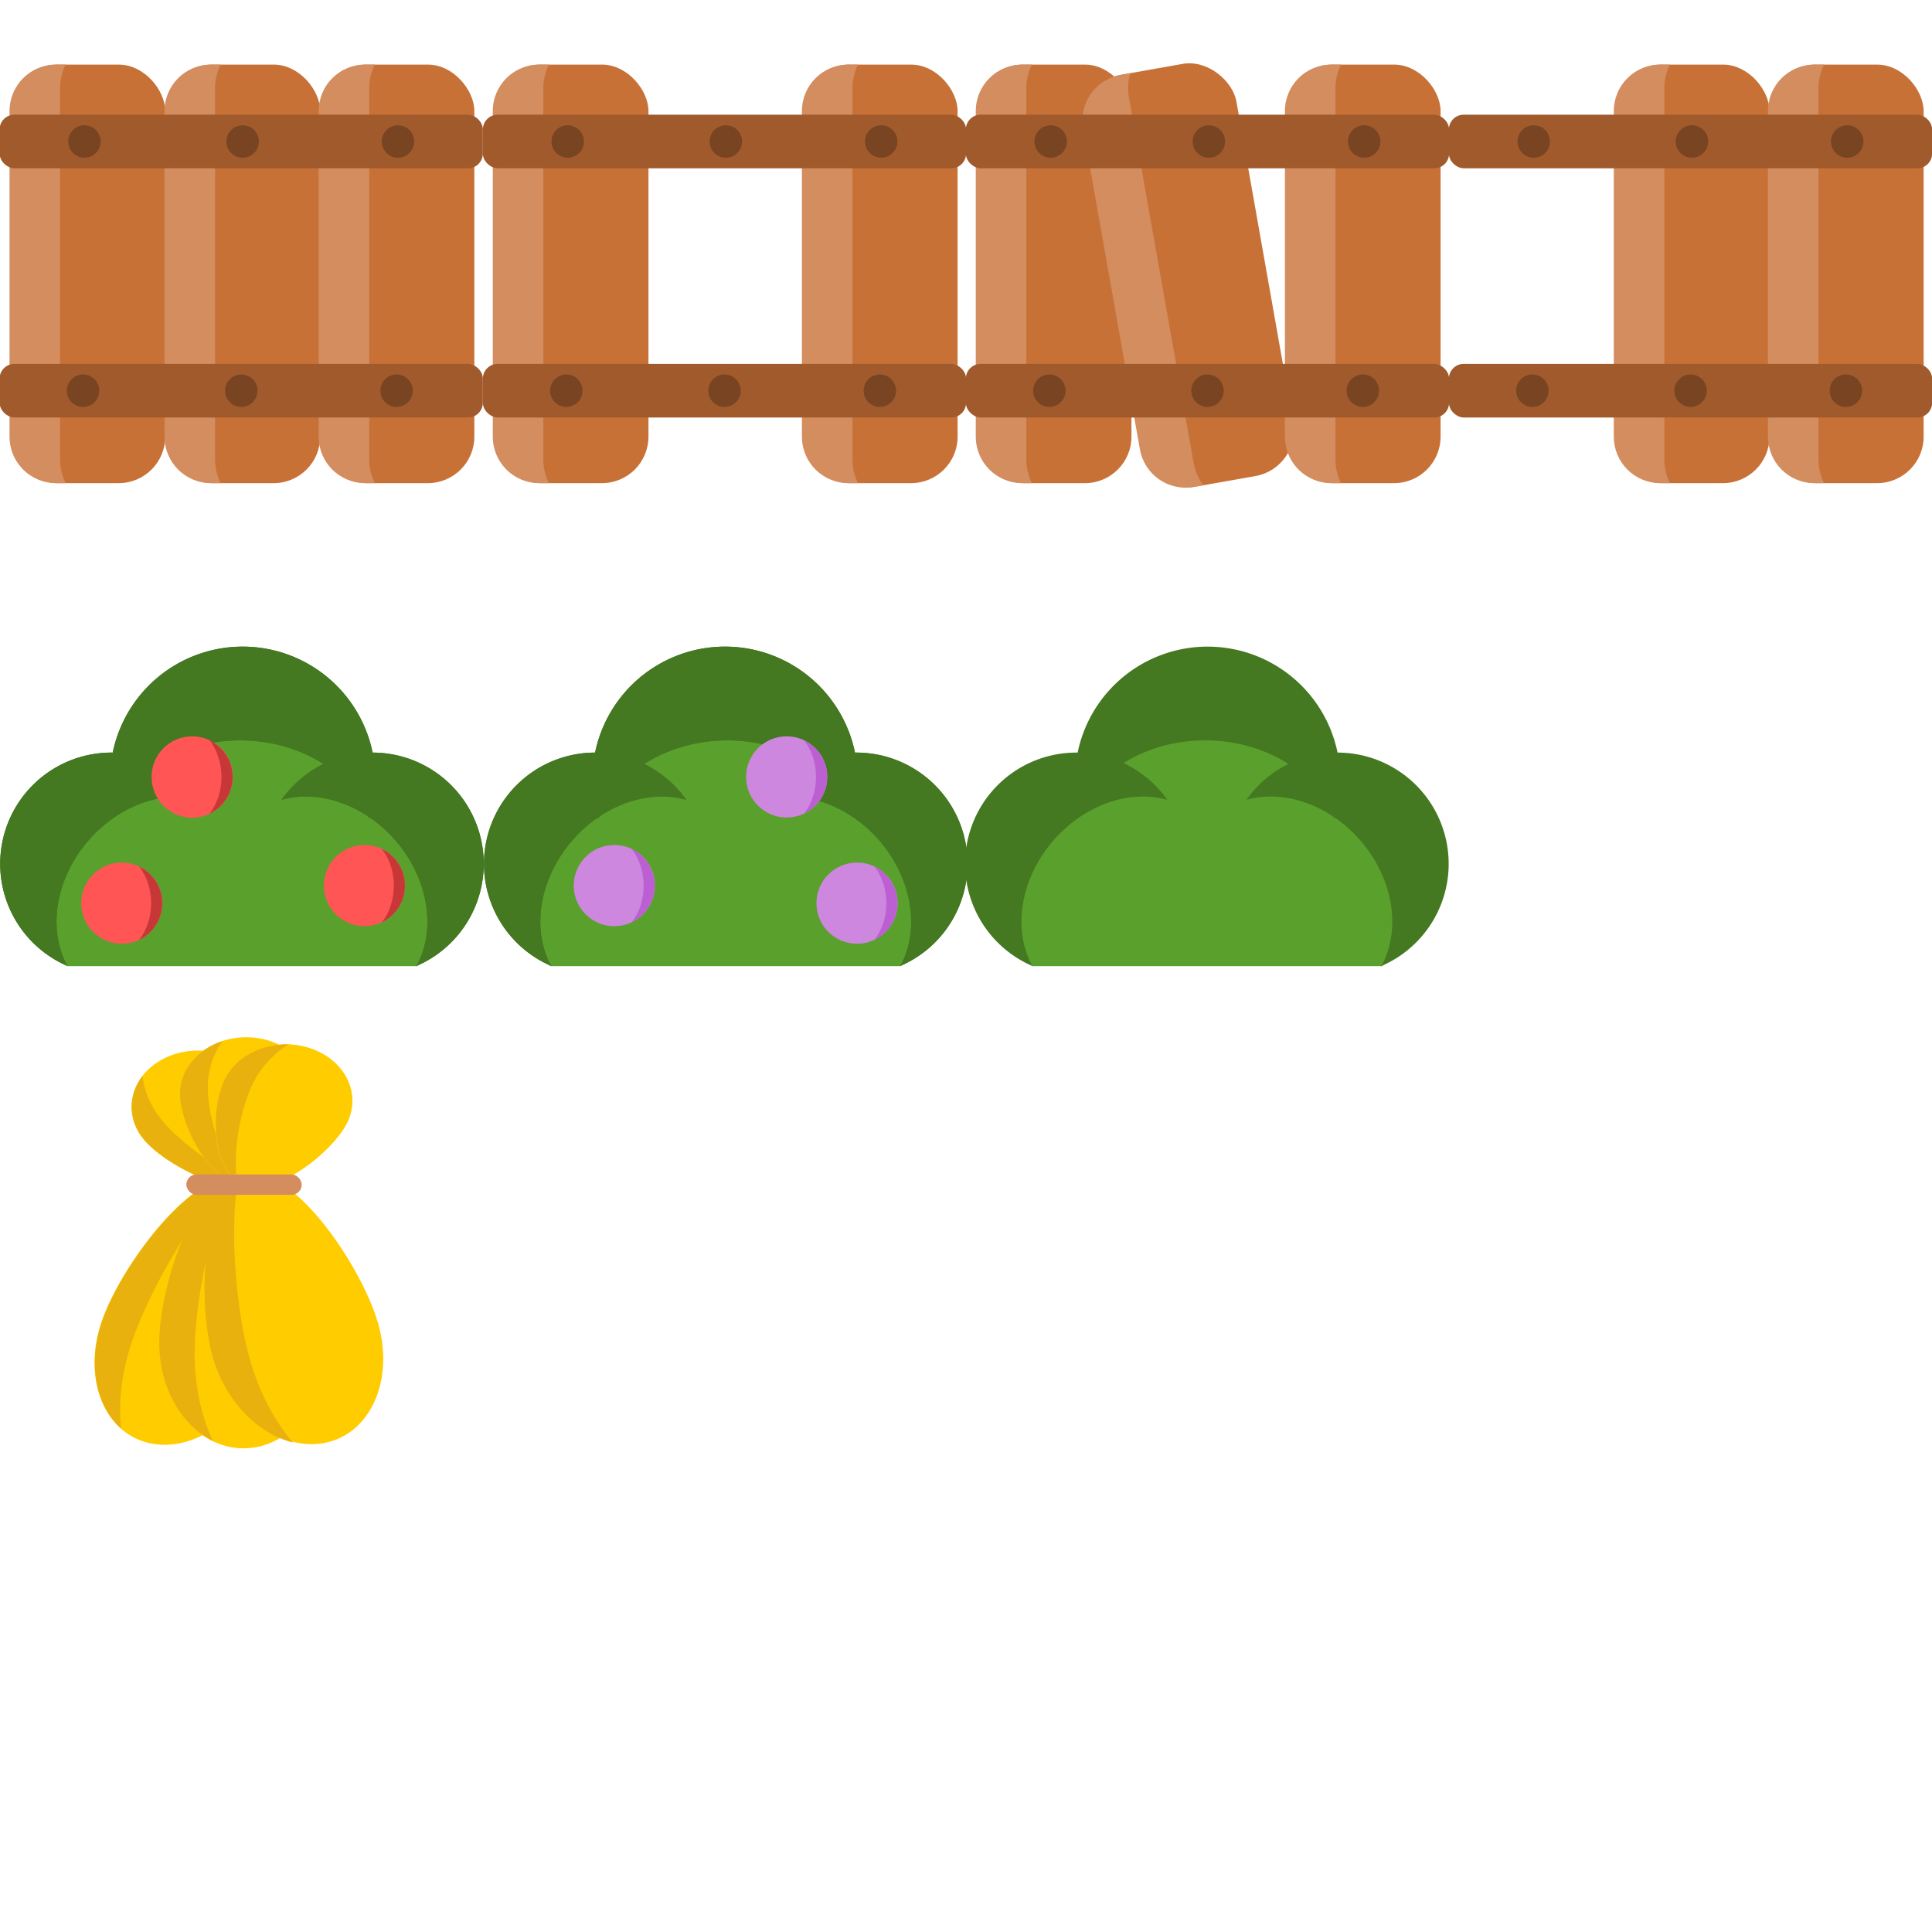 <?xml version="1.0" encoding="UTF-8" standalone="no"?>
<svg
   xmlns:dc="http://purl.org/dc/elements/1.1/"
   xmlns:cc="http://creativecommons.org/ns#"
   xmlns:rdf="http://www.w3.org/1999/02/22-rdf-syntax-ns#"
   xmlns:svg="http://www.w3.org/2000/svg"
   xmlns="http://www.w3.org/2000/svg"
   xmlns:sodipodi="http://sodipodi.sourceforge.net/DTD/sodipodi-0.dtd"
   xmlns:inkscape="http://www.inkscape.org/namespaces/inkscape"
   width="1024"
   height="1024"
   viewBox="0 0 270.933 270.933"
   version="1.1"
   id="svg3565"
   inkscape:version="1.0.2 (e86c870879, 2021-01-15, custom)"
   sodipodi:docname="детали.svg"
   inkscape:export-filename="C:\Users\Kolobok\Desktop\GitKnight\GameKnight\Graphics\Render_png\fields\decor.png"
   inkscape:export-xdpi="96.00001"
   inkscape:export-ydpi="96.00001">
  <title
     id="title4661">Тайл размером 256x256</title>
  <defs
     id="defs3559" />
  <sodipodi:namedview
     id="base"
     pagecolor="#ffffff"
     bordercolor="#666666"
     borderopacity="1.0"
     inkscape:pageopacity="0.0"
     inkscape:pageshadow="2"
     inkscape:zoom="0.4949747"
     inkscape:cx="511.3216"
     inkscape:cy="475.2592"
     inkscape:document-units="mm"
     inkscape:current-layer="layer1"
     showgrid="true"
     units="px"
     width="256px"
     inkscape:snap-global="false"
     inkscape:document-rotation="0"
     inkscape:window-width="1920"
     inkscape:window-height="1017"
     inkscape:window-x="-8"
     inkscape:window-y="-8"
     inkscape:window-maximized="1">
    <inkscape:grid
       type="xygrid"
       id="grid5244"
       units="px"
       spacingx="67.733"
       spacingy="67.733"
       empspacing="1" />
    <inkscape:grid
       type="xygrid"
       id="grid8949"
       color="#e33fff"
       opacity="0.125"
       empcolor="#e33fff"
       empopacity="0.251"
       units="px"
       spacingx="33.867"
       spacingy="33.867"
       empspacing="8" />
  </sodipodi:namedview>
  <g
     inkscape:label="Layer 1"
     inkscape:groupmode="layer"
     id="layer1"
     transform="translate(0,-26.067)">
    <path
       id="path1448"
       style="fill:#ffcc00;fill-opacity:1;stroke-width:0.068"
       d="m 35.358,176.734 c 2.972,3.564 5.25,12.424 1.052,14.947 -4.198,2.523 -13.283,-2.244 -16.255,-5.809 -2.972,-3.564 -1.978,-8.5 2.22,-11.023 4.198,-2.523 10.011,-1.68 12.983,1.885 z"
       sodipodi:nodetypes="sssss" />
    <path
       id="path1450"
       style="fill:#e8b10e;fill-opacity:1;stroke-width:0.068"
       d="m 20.004,176.937 c -2.045,2.64 -2.099,6.182 0.181,8.917 2.749,3.297 10.725,7.621 15.23,6.257 -4.663,-1.809 -10.065,-5.781 -12.598,-8.819 -1.69,-2.027 -2.623,-4.262 -2.813,-6.355 z" />
    <g
       id="g940">
      <rect
         style="fill:#c87137;stroke-width:0.289"
         id="rect833"
         width="21.691"
         height="58.694"
         x="1.478"
         y="35.126"
         ry="6.522" />
      <path
         id="rect848"
         style="fill:#d38d5f;stroke-width:0.289"
         d="m 7.858,35.126 c -3.613,0 -6.521,2.908 -6.521,6.521 V 87.298 c 0,3.613 2.908,6.522 6.521,6.522 H 9.204 C 8.706,92.82 8.425,91.692 8.425,90.496 V 38.449 c 0,-1.197 0.281,-2.324 0.779,-3.323 z" />
    </g>
    <g
       id="g936">
      <rect
         style="fill:#c87137;stroke-width:0.289"
         id="rect855"
         width="21.691"
         height="58.694"
         x="23.212"
         y="35.126"
         ry="6.522" />
      <path
         id="path857"
         style="fill:#d38d5f;stroke-width:0.289"
         d="m 29.592,35.126 c -3.613,0 -6.521,2.908 -6.521,6.521 V 87.298 c 0,3.613 2.908,6.522 6.521,6.522 H 30.938 C 30.44,92.82 30.159,91.692 30.159,90.496 V 38.449 c 0,-1.197 0.281,-2.324 0.779,-3.323 z" />
    </g>
    <g
       id="g932">
      <rect
         style="fill:#c87137;stroke-width:0.289"
         id="rect859"
         width="21.691"
         height="58.694"
         x="44.83"
         y="35.126"
         ry="6.522" />
      <path
         id="path861"
         style="fill:#d38d5f;stroke-width:0.289"
         d="m 51.21,35.126 c -3.613,0 -6.521,2.908 -6.521,6.521 V 87.298 c 0,3.613 2.908,6.522 6.521,6.522 h 1.346 C 52.058,92.82 51.777,91.692 51.777,90.496 V 38.449 c 0,-1.197 0.281,-2.324 0.779,-3.323 z" />
    </g>
    <g
       id="g928">
      <rect
         style="fill:#a05a2c;stroke-width:0.183"
         id="rect833-5"
         width="7.517"
         height="67.765"
         x="42.152"
         y="-0.054"
         ry="2.072"
         transform="matrix(0,1,1,0,0,0)" />
      <rect
         style="fill:#a05a2c;stroke-width:0.183"
         id="rect895"
         width="7.517"
         height="67.765"
         x="77.097"
         y="-0.054"
         ry="2.072"
         transform="matrix(0,1,1,0,0,0)" />
    </g>
    <g
       id="g924">
      <circle
         style="fill:#784421;stroke-width:0.265"
         id="path897"
         cx="11.841"
         cy="45.91"
         r="2.272" />
      <circle
         style="fill:#784421;stroke-width:0.265"
         id="circle908"
         cx="11.652"
         cy="80.856"
         r="2.272" />
      <circle
         style="fill:#784421;stroke-width:0.265"
         id="circle910"
         cx="34.024"
         cy="45.91"
         r="2.272" />
      <circle
         style="fill:#784421;stroke-width:0.265"
         id="circle912"
         cx="33.835"
         cy="80.856"
         r="2.272" />
      <circle
         style="fill:#784421;stroke-width:0.265"
         id="circle914"
         cx="55.807"
         cy="45.91"
         r="2.272" />
      <circle
         style="fill:#784421;stroke-width:0.265"
         id="circle916"
         cx="55.618"
         cy="80.856"
         r="2.272" />
    </g>
    <g
       id="g946"
       transform="translate(67.768)">
      <rect
         style="fill:#c87137;stroke-width:0.289"
         id="rect942"
         width="21.691"
         height="58.694"
         x="1.478"
         y="35.126"
         ry="6.522" />
      <path
         id="path944"
         style="fill:#d38d5f;stroke-width:0.289"
         d="m 7.858,35.126 c -3.613,0 -6.521,2.908 -6.521,6.521 V 87.298 c 0,3.613 2.908,6.522 6.521,6.522 H 9.204 C 8.706,92.82 8.425,91.692 8.425,90.496 V 38.449 c 0,-1.197 0.281,-2.324 0.779,-3.323 z" />
    </g>
    <g
       id="g958"
       transform="translate(67.768)">
      <rect
         style="fill:#c87137;stroke-width:0.289"
         id="rect954"
         width="21.691"
         height="58.694"
         x="44.83"
         y="35.126"
         ry="6.522" />
      <path
         id="path956"
         style="fill:#d38d5f;stroke-width:0.289"
         d="m 51.21,35.126 c -3.613,0 -6.521,2.908 -6.521,6.521 V 87.298 c 0,3.613 2.908,6.522 6.521,6.522 h 1.346 C 52.058,92.82 51.777,91.692 51.777,90.496 V 38.449 c 0,-1.197 0.281,-2.324 0.779,-3.323 z" />
    </g>
    <g
       id="g964"
       transform="translate(67.768)">
      <rect
         style="fill:#a05a2c;stroke-width:0.183"
         id="rect960"
         width="7.517"
         height="67.765"
         x="42.152"
         y="-0.054"
         ry="2.072"
         transform="matrix(0,1,1,0,0,0)" />
      <rect
         style="fill:#a05a2c;stroke-width:0.183"
         id="rect962"
         width="7.517"
         height="67.765"
         x="77.097"
         y="-0.054"
         ry="2.072"
         transform="matrix(0,1,1,0,0,0)" />
    </g>
    <g
       id="g978"
       transform="translate(67.768)">
      <circle
         style="fill:#784421;stroke-width:0.265"
         id="circle966"
         cx="11.841"
         cy="45.91"
         r="2.272" />
      <circle
         style="fill:#784421;stroke-width:0.265"
         id="circle968"
         cx="11.652"
         cy="80.856"
         r="2.272" />
      <circle
         style="fill:#784421;stroke-width:0.265"
         id="circle970"
         cx="34.024"
         cy="45.91"
         r="2.272" />
      <circle
         style="fill:#784421;stroke-width:0.265"
         id="circle972"
         cx="33.835"
         cy="80.856"
         r="2.272" />
      <circle
         style="fill:#784421;stroke-width:0.265"
         id="circle974"
         cx="55.807"
         cy="45.91"
         r="2.272" />
      <circle
         style="fill:#784421;stroke-width:0.265"
         id="circle976"
         cx="55.618"
         cy="80.856"
         r="2.272" />
    </g>
    <g
       id="g984"
       transform="translate(135.5)">
      <rect
         style="fill:#c87137;stroke-width:0.289"
         id="rect980"
         width="21.691"
         height="58.694"
         x="1.478"
         y="35.126"
         ry="6.522" />
      <path
         id="path982"
         style="fill:#d38d5f;stroke-width:0.289"
         d="m 7.858,35.126 c -3.613,0 -6.521,2.908 -6.521,6.521 V 87.298 c 0,3.613 2.908,6.522 6.521,6.522 H 9.204 C 8.706,92.82 8.425,91.692 8.425,90.496 V 38.449 c 0,-1.197 0.281,-2.324 0.779,-3.323 z" />
    </g>
    <g
       id="g990"
       transform="rotate(-10.042,101.548,-690.238)"
       inkscape:transform-center-x="2.6808495"
       inkscape:transform-center-y="-16.223019">
      <rect
         style="fill:#c87137;stroke-width:0.289"
         id="rect986"
         width="21.691"
         height="58.694"
         x="23.212"
         y="35.126"
         ry="6.522" />
      <path
         id="path988"
         style="fill:#d38d5f;stroke-width:0.289"
         d="m 29.592,35.126 c -3.613,0 -6.521,2.908 -6.521,6.521 V 87.298 c 0,3.613 2.908,6.522 6.521,6.522 H 30.938 C 30.44,92.82 30.159,91.692 30.159,90.496 V 38.449 c 0,-1.197 0.281,-2.324 0.779,-3.323 z" />
    </g>
    <g
       id="g996"
       transform="translate(135.5)">
      <rect
         style="fill:#c87137;stroke-width:0.289"
         id="rect992"
         width="21.691"
         height="58.694"
         x="44.83"
         y="35.126"
         ry="6.522" />
      <path
         id="path994"
         style="fill:#d38d5f;stroke-width:0.289"
         d="m 51.21,35.126 c -3.613,0 -6.521,2.908 -6.521,6.521 V 87.298 c 0,3.613 2.908,6.522 6.521,6.522 h 1.346 C 52.058,92.82 51.777,91.692 51.777,90.496 V 38.449 c 0,-1.197 0.281,-2.324 0.779,-3.323 z" />
    </g>
    <g
       id="g1002"
       transform="translate(135.5)">
      <rect
         style="fill:#a05a2c;stroke-width:0.183"
         id="rect998"
         width="7.517"
         height="67.765"
         x="42.152"
         y="-0.054"
         ry="2.072"
         transform="matrix(0,1,1,0,0,0)" />
      <rect
         style="fill:#a05a2c;stroke-width:0.183"
         id="rect1000"
         width="7.517"
         height="67.765"
         x="77.097"
         y="-0.054"
         ry="2.072"
         transform="matrix(0,1,1,0,0,0)" />
    </g>
    <g
       id="g1016"
       transform="translate(135.5)">
      <circle
         style="fill:#784421;stroke-width:0.265"
         id="circle1004"
         cx="11.841"
         cy="45.91"
         r="2.272" />
      <circle
         style="fill:#784421;stroke-width:0.265"
         id="circle1006"
         cx="11.652"
         cy="80.856"
         r="2.272" />
      <circle
         style="fill:#784421;stroke-width:0.265"
         id="circle1008"
         cx="34.024"
         cy="45.91"
         r="2.272" />
      <circle
         style="fill:#784421;stroke-width:0.265"
         id="circle1010"
         cx="33.835"
         cy="80.856"
         r="2.272" />
      <circle
         style="fill:#784421;stroke-width:0.265"
         id="circle1012"
         cx="55.807"
         cy="45.91"
         r="2.272" />
      <circle
         style="fill:#784421;stroke-width:0.265"
         id="circle1014"
         cx="55.618"
         cy="80.856"
         r="2.272" />
    </g>
    <g
       id="g1028"
       transform="translate(203.24)">
      <rect
         style="fill:#c87137;stroke-width:0.289"
         id="rect1024"
         width="21.691"
         height="58.694"
         x="23.212"
         y="35.126"
         ry="6.522" />
      <path
         id="path1026"
         style="fill:#d38d5f;stroke-width:0.289"
         d="m 29.592,35.126 c -3.613,0 -6.521,2.908 -6.521,6.521 V 87.298 c 0,3.613 2.908,6.522 6.521,6.522 H 30.938 C 30.44,92.82 30.159,91.692 30.159,90.496 V 38.449 c 0,-1.197 0.281,-2.324 0.779,-3.323 z" />
    </g>
    <g
       id="g1034"
       transform="translate(203.24)">
      <rect
         style="fill:#c87137;stroke-width:0.289"
         id="rect1030"
         width="21.691"
         height="58.694"
         x="44.83"
         y="35.126"
         ry="6.522" />
      <path
         id="path1032"
         style="fill:#d38d5f;stroke-width:0.289"
         d="m 51.21,35.126 c -3.613,0 -6.521,2.908 -6.521,6.521 V 87.298 c 0,3.613 2.908,6.522 6.521,6.522 h 1.346 C 52.058,92.82 51.777,91.692 51.777,90.496 V 38.449 c 0,-1.197 0.281,-2.324 0.779,-3.323 z" />
    </g>
    <g
       id="g1040"
       transform="translate(203.24)">
      <rect
         style="fill:#a05a2c;stroke-width:0.183"
         id="rect1036"
         width="7.517"
         height="67.765"
         x="42.152"
         y="-0.054"
         ry="2.072"
         transform="matrix(0,1,1,0,0,0)" />
      <rect
         style="fill:#a05a2c;stroke-width:0.183"
         id="rect1038"
         width="7.517"
         height="67.765"
         x="77.097"
         y="-0.054"
         ry="2.072"
         transform="matrix(0,1,1,0,0,0)" />
    </g>
    <g
       id="g1054"
       transform="translate(203.24)">
      <circle
         style="fill:#784421;stroke-width:0.265"
         id="circle1042"
         cx="11.841"
         cy="45.91"
         r="2.272" />
      <circle
         style="fill:#784421;stroke-width:0.265"
         id="circle1044"
         cx="11.652"
         cy="80.856"
         r="2.272" />
      <circle
         style="fill:#784421;stroke-width:0.265"
         id="circle1046"
         cx="34.024"
         cy="45.91"
         r="2.272" />
      <circle
         style="fill:#784421;stroke-width:0.265"
         id="circle1048"
         cx="33.835"
         cy="80.856"
         r="2.272" />
      <circle
         style="fill:#784421;stroke-width:0.265"
         id="circle1050"
         cx="55.807"
         cy="45.91"
         r="2.272" />
      <circle
         style="fill:#784421;stroke-width:0.265"
         id="circle1052"
         cx="55.618"
         cy="80.856"
         r="2.272" />
    </g>
    <path
       id="path1118"
       style="fill:#5aa02c;stroke-width:0.386"
       d="m 33.872,129.583 a 27.117,22.465 0 0 0 -27.019,22.465 27.117,22.465 0 0 0 2.547,9.505 h 49.14 a 27.117,22.465 0 0 0 2.547,-9.505 27.117,22.465 0 0 0 -27.117,-22.465 27.117,22.465 0 0 0 -0.097,0 z" />
    <path
       id="path1081"
       style="fill:#447821;stroke-width:0.221"
       d="m 34.032,116.746 a 18.604,18.604 0 0 0 -18.604,18.604 18.604,18.604 0 0 0 0.574,4.583 18.938,15.596 0 0 1 17.696,-10.041 18.938,15.596 0 0 1 18.095,10.994 18.604,18.604 0 0 0 0.843,-5.536 18.604,18.604 0 0 0 -18.604,-18.604 z" />
    <path
       id="path1081-2-2"
       style="fill:#447821;stroke-width:0.185"
       d="m 3.782,137.05 a 15.599,15.599 0 0 1 21.996,-1.687 15.599,15.599 0 0 1 2.604,2.866 13.077,15.879 40.614 0 0 -16.05,5.783 13.077,15.879 40.614 0 0 -2.879,17.519 15.599,15.599 0 0 1 -3.984,-2.485 15.599,15.599 0 0 1 -1.687,-21.996 z" />
    <path
       id="path1140"
       style="fill:#447821;stroke-width:0.185"
       d="m 64.079,137.05 a 15.599,15.599 0 0 0 -21.996,-1.687 15.599,15.599 0 0 0 -2.604,2.866 15.879,13.077 49.386 0 1 16.05,5.783 15.879,13.077 49.386 0 1 2.879,17.519 15.599,15.599 0 0 0 3.984,-2.485 15.599,15.599 0 0 0 1.687,-21.996 z" />
    <g
       id="g1177-2"
       transform="matrix(0.515,0,0,0.515,123.008,126.947)">
      <circle
         style="fill:#ff5555;stroke-width:0.265"
         id="path1142-7-3"
         cx="-186.531"
         cy="15.672"
         r="11.056" />
      <path
         id="path1142-0"
         style="fill:#c83737;stroke-width:0.265"
         d="m -181.795,5.722 a 11.056,14.08 0 0 1 3.247,9.966 11.056,14.08 0 0 1 -3.246,9.966 11.056,11.056 0 0 0 6.27,-9.966 11.056,11.056 0 0 0 -6.27,-9.966 z" />
    </g>
    <g
       id="g1177-2-7"
       transform="matrix(0.515,0,0,0.515,147.179,142.186)">
      <circle
         style="fill:#ff5555;stroke-width:0.265"
         id="path1142-7-3-2"
         cx="-186.531"
         cy="15.672"
         r="11.056" />
      <path
         id="path1142-0-2"
         style="fill:#c83737;stroke-width:0.265"
         d="m -181.795,5.722 a 11.056,14.08 0 0 1 3.247,9.966 11.056,14.08 0 0 1 -3.246,9.966 11.056,11.056 0 0 0 6.27,-9.966 11.056,11.056 0 0 0 -6.27,-9.966 z" />
    </g>
    <g
       id="g1177-2-7-2"
       transform="matrix(0.515,0,0,0.515,113.142,144.649)">
      <circle
         style="fill:#ff5555;stroke-width:0.265"
         id="path1142-7-3-2-7"
         cx="-186.531"
         cy="15.672"
         r="11.056" />
      <path
         id="path1142-0-2-7"
         style="fill:#c83737;stroke-width:0.265"
         d="m -181.795,5.722 a 11.056,14.08 0 0 1 3.247,9.966 11.056,14.08 0 0 1 -3.246,9.966 11.056,11.056 0 0 0 6.27,-9.966 11.056,11.056 0 0 0 -6.27,-9.966 z" />
    </g>
    <path
       id="path1252"
       style="fill:#447821;stroke-width:0.221"
       d="m 34.032,116.746 a 18.604,18.604 0 0 0 -18.604,18.604 18.604,18.604 0 0 0 0.574,4.583 18.938,15.596 0 0 1 17.696,-10.041 18.938,15.596 0 0 1 18.095,10.994 18.604,18.604 0 0 0 0.843,-5.536 18.604,18.604 0 0 0 -18.604,-18.604 z" />
    <path
       id="path1254"
       style="fill:#447821;stroke-width:0.185"
       d="m 3.782,137.05 a 15.599,15.599 0 0 1 21.996,-1.687 15.599,15.599 0 0 1 2.604,2.866 13.077,15.879 40.614 0 0 -16.05,5.783 13.077,15.879 40.614 0 0 -2.879,17.519 15.599,15.599 0 0 1 -3.984,-2.485 15.599,15.599 0 0 1 -1.687,-21.996 z" />
    <path
       id="path1256"
       style="fill:#447821;stroke-width:0.185"
       d="m 64.079,137.05 a 15.599,15.599 0 0 0 -21.996,-1.687 15.599,15.599 0 0 0 -2.604,2.866 15.879,13.077 49.386 0 1 16.05,5.783 15.879,13.077 49.386 0 1 2.879,17.519 15.599,15.599 0 0 0 3.984,-2.485 15.599,15.599 0 0 0 1.687,-21.996 z" />
    <g
       id="g1262"
       transform="matrix(0.515,0,0,0.515,123.008,126.947)">
      <circle
         style="fill:#ff5555;stroke-width:0.265"
         id="circle1258"
         cx="-186.531"
         cy="15.672"
         r="11.056" />
      <path
         id="path1260"
         style="fill:#c83737;stroke-width:0.265"
         d="m -181.795,5.722 a 11.056,14.08 0 0 1 3.247,9.966 11.056,14.08 0 0 1 -3.246,9.966 11.056,11.056 0 0 0 6.27,-9.966 11.056,11.056 0 0 0 -6.27,-9.966 z" />
    </g>
    <path
       id="path1264"
       style="fill:#5aa02c;stroke-width:0.386"
       d="m 169.188,129.583 a 27.117,22.465 0 0 0 -27.019,22.465 27.117,22.465 0 0 0 2.547,9.505 h 49.14 a 27.117,22.465 0 0 0 2.547,-9.505 27.117,22.465 0 0 0 -27.117,-22.465 27.117,22.465 0 0 0 -0.097,0 z" />
    <path
       id="path1266"
       style="fill:#447821;stroke-width:0.221"
       d="m 169.347,116.746 a 18.604,18.604 0 0 0 -18.604,18.604 18.604,18.604 0 0 0 0.574,4.583 18.938,15.596 0 0 1 17.696,-10.041 18.938,15.596 0 0 1 18.095,10.994 18.604,18.604 0 0 0 0.843,-5.536 18.604,18.604 0 0 0 -18.604,-18.604 z" />
    <path
       id="path1268"
       style="fill:#447821;stroke-width:0.185"
       d="m 139.097,137.05 a 15.599,15.599 0 0 1 21.996,-1.687 15.599,15.599 0 0 1 2.604,2.866 13.077,15.879 40.614 0 0 -16.05,5.783 13.077,15.879 40.614 0 0 -2.879,17.519 15.599,15.599 0 0 1 -3.984,-2.485 15.599,15.599 0 0 1 -1.687,-21.996 z" />
    <path
       id="path1270"
       style="fill:#447821;stroke-width:0.185"
       d="m 199.395,137.05 a 15.599,15.599 0 0 0 -21.996,-1.687 15.599,15.599 0 0 0 -2.604,2.866 15.879,13.077 49.386 0 1 16.05,5.783 15.879,13.077 49.386 0 1 2.879,17.519 15.599,15.599 0 0 0 3.984,-2.485 15.599,15.599 0 0 0 1.687,-21.996 z" />
    <path
       id="path1383"
       style="fill:#5aa02c;stroke-width:0.386"
       d="m 101.835,129.583 a 27.117,22.465 0 0 1 27.019,22.465 27.117,22.465 0 0 1 -2.547,9.505 H 77.168 a 27.117,22.465 0 0 1 -2.547,-9.505 27.117,22.465 0 0 1 27.117,-22.465 27.117,22.465 0 0 1 0.097,0 z" />
    <path
       id="path1385"
       style="fill:#447821;stroke-width:0.221"
       d="m 101.676,116.746 a 18.604,18.604 0 0 1 18.604,18.604 18.604,18.604 0 0 1 -0.574,4.583 18.938,15.596 0 0 0 -17.696,-10.041 18.938,15.596 0 0 0 -18.095,10.994 18.604,18.604 0 0 1 -0.843,-5.536 18.604,18.604 0 0 1 18.604,-18.604 z" />
    <path
       id="path1387"
       style="fill:#447821;stroke-width:0.185"
       d="m 131.926,137.05 a 15.599,15.599 0 0 0 -21.996,-1.687 15.599,15.599 0 0 0 -2.604,2.866 15.879,13.077 49.386 0 1 16.05,5.783 15.879,13.077 49.386 0 1 2.879,17.519 15.599,15.599 0 0 0 3.984,-2.485 15.599,15.599 0 0 0 1.687,-21.996 z" />
    <path
       id="path1389"
       style="fill:#447821;stroke-width:0.185"
       d="m 71.628,137.05 a 15.599,15.599 0 0 1 21.996,-1.687 15.599,15.599 0 0 1 2.604,2.866 13.077,15.879 40.614 0 0 -16.05,5.783 13.077,15.879 40.614 0 0 -2.879,17.519 15.599,15.599 0 0 1 -3.984,-2.485 15.599,15.599 0 0 1 -1.687,-21.996 z" />
    <g
       id="g1401"
       transform="matrix(0.515,0,0,0.515,182.213,142.186)">
      <circle
         style="fill:#cd87de;fill-opacity:1;stroke-width:0.265"
         id="circle1397"
         cx="-186.531"
         cy="15.672"
         r="11.056" />
      <path
         id="path1399"
         style="fill:#bc5fd3;fill-opacity:1;stroke-width:0.265"
         d="m -181.795,5.722 a 11.056,14.08 0 0 1 3.247,9.966 11.056,14.08 0 0 1 -3.246,9.966 11.056,11.056 0 0 0 6.27,-9.966 11.056,11.056 0 0 0 -6.27,-9.966 z" />
    </g>
    <g
       id="g1407"
       transform="matrix(0.515,0,0,0.515,216.25,144.649)">
      <circle
         style="fill:#cd87de;fill-opacity:1;stroke-width:0.265"
         id="circle1403"
         cx="-186.531"
         cy="15.672"
         r="11.056" />
      <path
         id="path1405"
         style="fill:#bc5fd3;fill-opacity:1;stroke-width:0.265"
         d="m -181.795,5.722 a 11.056,14.08 0 0 1 3.247,9.966 11.056,14.08 0 0 1 -3.246,9.966 11.056,11.056 0 0 0 6.27,-9.966 11.056,11.056 0 0 0 -6.27,-9.966 z" />
    </g>
    <path
       id="path1409"
       style="fill:#447821;stroke-width:0.221"
       d="m 101.676,116.746 a 18.604,18.604 0 0 1 18.604,18.604 18.604,18.604 0 0 1 -0.574,4.583 18.938,15.596 0 0 0 -17.696,-10.041 18.938,15.596 0 0 0 -18.095,10.994 18.604,18.604 0 0 1 -0.843,-5.536 18.604,18.604 0 0 1 18.604,-18.604 z" />
    <path
       id="path1411"
       style="fill:#447821;stroke-width:0.185"
       d="m 131.926,137.05 a 15.599,15.599 0 0 0 -21.996,-1.687 15.599,15.599 0 0 0 -2.604,2.866 15.879,13.077 49.386 0 1 16.05,5.783 15.879,13.077 49.386 0 1 2.879,17.519 15.599,15.599 0 0 0 3.984,-2.485 15.599,15.599 0 0 0 1.687,-21.996 z" />
    <path
       id="path1413"
       style="fill:#447821;stroke-width:0.185"
       d="m 71.628,137.05 a 15.599,15.599 0 0 1 21.996,-1.687 15.599,15.599 0 0 1 2.604,2.866 13.077,15.879 40.614 0 0 -16.05,5.783 13.077,15.879 40.614 0 0 -2.879,17.519 15.599,15.599 0 0 1 -3.984,-2.485 15.599,15.599 0 0 1 -1.687,-21.996 z" />
    <g
       id="g1395"
       transform="matrix(0.515,0,0,0.515,206.384,126.947)">
      <circle
         style="fill:#cd87de;fill-opacity:1;stroke-width:0.265"
         id="circle1391"
         cx="-186.531"
         cy="15.672"
         r="11.056" />
      <path
         id="path1393"
         style="fill:#bc5fd3;fill-opacity:1;stroke-width:0.265"
         d="m -181.795,5.722 a 11.056,14.08 0 0 1 3.247,9.966 11.056,14.08 0 0 1 -3.246,9.966 11.056,11.056 0 0 0 6.27,-9.966 11.056,11.056 0 0 0 -6.27,-9.966 z" />
    </g>
    <path
       id="path1421"
       style="fill:#ffcc00;fill-opacity:1;stroke-width:0.068"
       d="m 43.841,179.435 c 0,4.367 -4.17,12.715 -9.314,12.715 -5.144,0 -9.314,-8.348 -9.314,-12.715 0,-4.367 4.17,-7.908 9.314,-7.908 5.144,0 9.314,3.54 9.314,7.908 z"
       sodipodi:nodetypes="sssss" />
    <path
       id="path1439"
       style="fill:#e8b10e;fill-opacity:1;stroke-width:0.068"
       d="m 31.171,172.069 c -3.466,1.152 -5.921,4.016 -5.921,7.366 0,4.039 3.567,11.482 8.172,12.578 -2.575,-3.764 -4.28,-9.656 -4.28,-13.378 0,-2.483 0.759,-4.765 2.029,-6.567 z" />
    <path
       id="path1444"
       style="fill:#ffcc00;fill-opacity:1;stroke-width:0.068"
       d="m 48.646,183.566 c -2.034,4.011 -9.751,10.28 -14.476,8.553 -4.725,-1.727 -4.668,-10.794 -2.634,-14.806 2.034,-4.011 7.513,-5.864 12.237,-4.137 4.725,1.727 6.906,6.378 4.873,10.39 z"
       sodipodi:nodetypes="sssss" />
    <path
       id="path1446"
       style="fill:#ff9955;fill-opacity:1;stroke-width:0.068"
       d="m 40.439,172.547 c -3.72,-0.105 -7.308,1.701 -8.868,4.779 -1.881,3.71 -2.07,11.744 1.649,14.296 -0.612,-4.322 0.565,-10.306 2.298,-13.725 1.156,-2.281 2.916,-4.122 4.921,-5.35 z" />
    <path
       id="path1452"
       style="fill:#ffcc00;fill-opacity:1;stroke-width:0.068"
       d="m 48.646,183.566 c -2.034,4.011 -9.751,10.28 -14.476,8.553 -4.725,-1.727 -4.668,-10.794 -2.634,-14.806 2.034,-4.011 7.513,-5.864 12.237,-4.137 4.725,1.727 6.906,6.378 4.873,10.39 z"
       sodipodi:nodetypes="sssss" />
    <path
       id="path1454"
       style="fill:#e8b10e;fill-opacity:1;stroke-width:0.068"
       d="m 40.439,172.547 c -3.72,-0.105 -7.308,1.701 -8.868,4.779 -1.881,3.71 -2.07,11.744 1.649,14.296 -0.612,-4.322 0.565,-10.306 2.298,-13.725 1.156,-2.281 2.916,-4.122 4.921,-5.35 z" />
    <path
       id="path1456"
       style="fill:#ffcc00;fill-opacity:1;stroke-width:0.105"
       d="m 46.019,214.357 c 0,-8.183 -5.313,-23.824 -11.867,-23.824 -6.554,0 -11.867,15.641 -11.867,23.824 0,8.183 5.313,14.816 11.867,14.816 6.554,0 11.867,-6.633 11.867,-14.816 z"
       sodipodi:nodetypes="sssss" />
    <path
       id="path1464"
       style="fill:#ffcc00;fill-opacity:1;stroke-width:0.105"
       d="m 37.046,216.998 c 2.699,-7.855 2.759,-24.134 -3.533,-25.692 -6.292,-1.558 -16.551,12.193 -19.251,20.049 -2.699,7.855 0.213,15.487 6.504,17.045 6.292,1.558 13.58,-3.546 16.279,-11.402 z"
       sodipodi:nodetypes="sssss" />
    <path
       id="path1458"
       style="fill:#e8b10e;fill-opacity:1;stroke-width:0.105"
       d="m 29.877,228.159 c -4.416,-2.158 -7.543,-7.524 -7.543,-13.802 0,-7.568 4.544,-21.513 10.412,-23.567 -3.28,7.053 -5.453,18.091 -5.453,25.066 0,4.653 0.967,8.929 2.585,12.303 z" />
    <path
       id="path1460"
       style="fill:#ffcc00;fill-opacity:1;stroke-width:0.105"
       d="m 53.01,211.596 c -2.298,-7.947 -11.85,-22.062 -18.215,-20.735 -6.365,1.327 -7.132,17.592 -4.834,25.539 2.298,7.947 9.32,13.314 15.685,11.987 6.365,-1.327 9.662,-8.844 7.364,-16.791 z"
       sodipodi:nodetypes="sssss" />
    <path
       id="path1462"
       style="fill:#e8b10e;fill-opacity:1;stroke-width:0.105"
       d="m 41.067,228.349 c -4.895,-1.202 -9.439,-5.78 -11.202,-11.877 -2.125,-7.349 -1.628,-21.812 3.493,-24.995 -1.205,7.514 -0.216,18.674 1.743,25.447 1.306,4.518 3.447,8.475 5.966,11.425 z" />
    <path
       id="path1466"
       style="fill:#e8b10e;fill-opacity:1;stroke-width:0.105"
       d="m 16.997,226.41 c -3.527,-3.122 -4.76,-9.016 -2.689,-15.043 2.496,-7.265 11.459,-19.571 17.769,-20.148 -5.476,5.991 -11.203,16.071 -13.503,22.766 -1.535,4.466 -2.017,8.801 -1.577,12.426 z" />
    <rect
       style="fill:#d38d5f;fill-opacity:1;stroke-width:0.068"
       id="rect1514"
       width="16.182"
       height="2.862"
       x="26.129"
       y="190.762"
       ry="1.431" />
  </g>
</svg>
